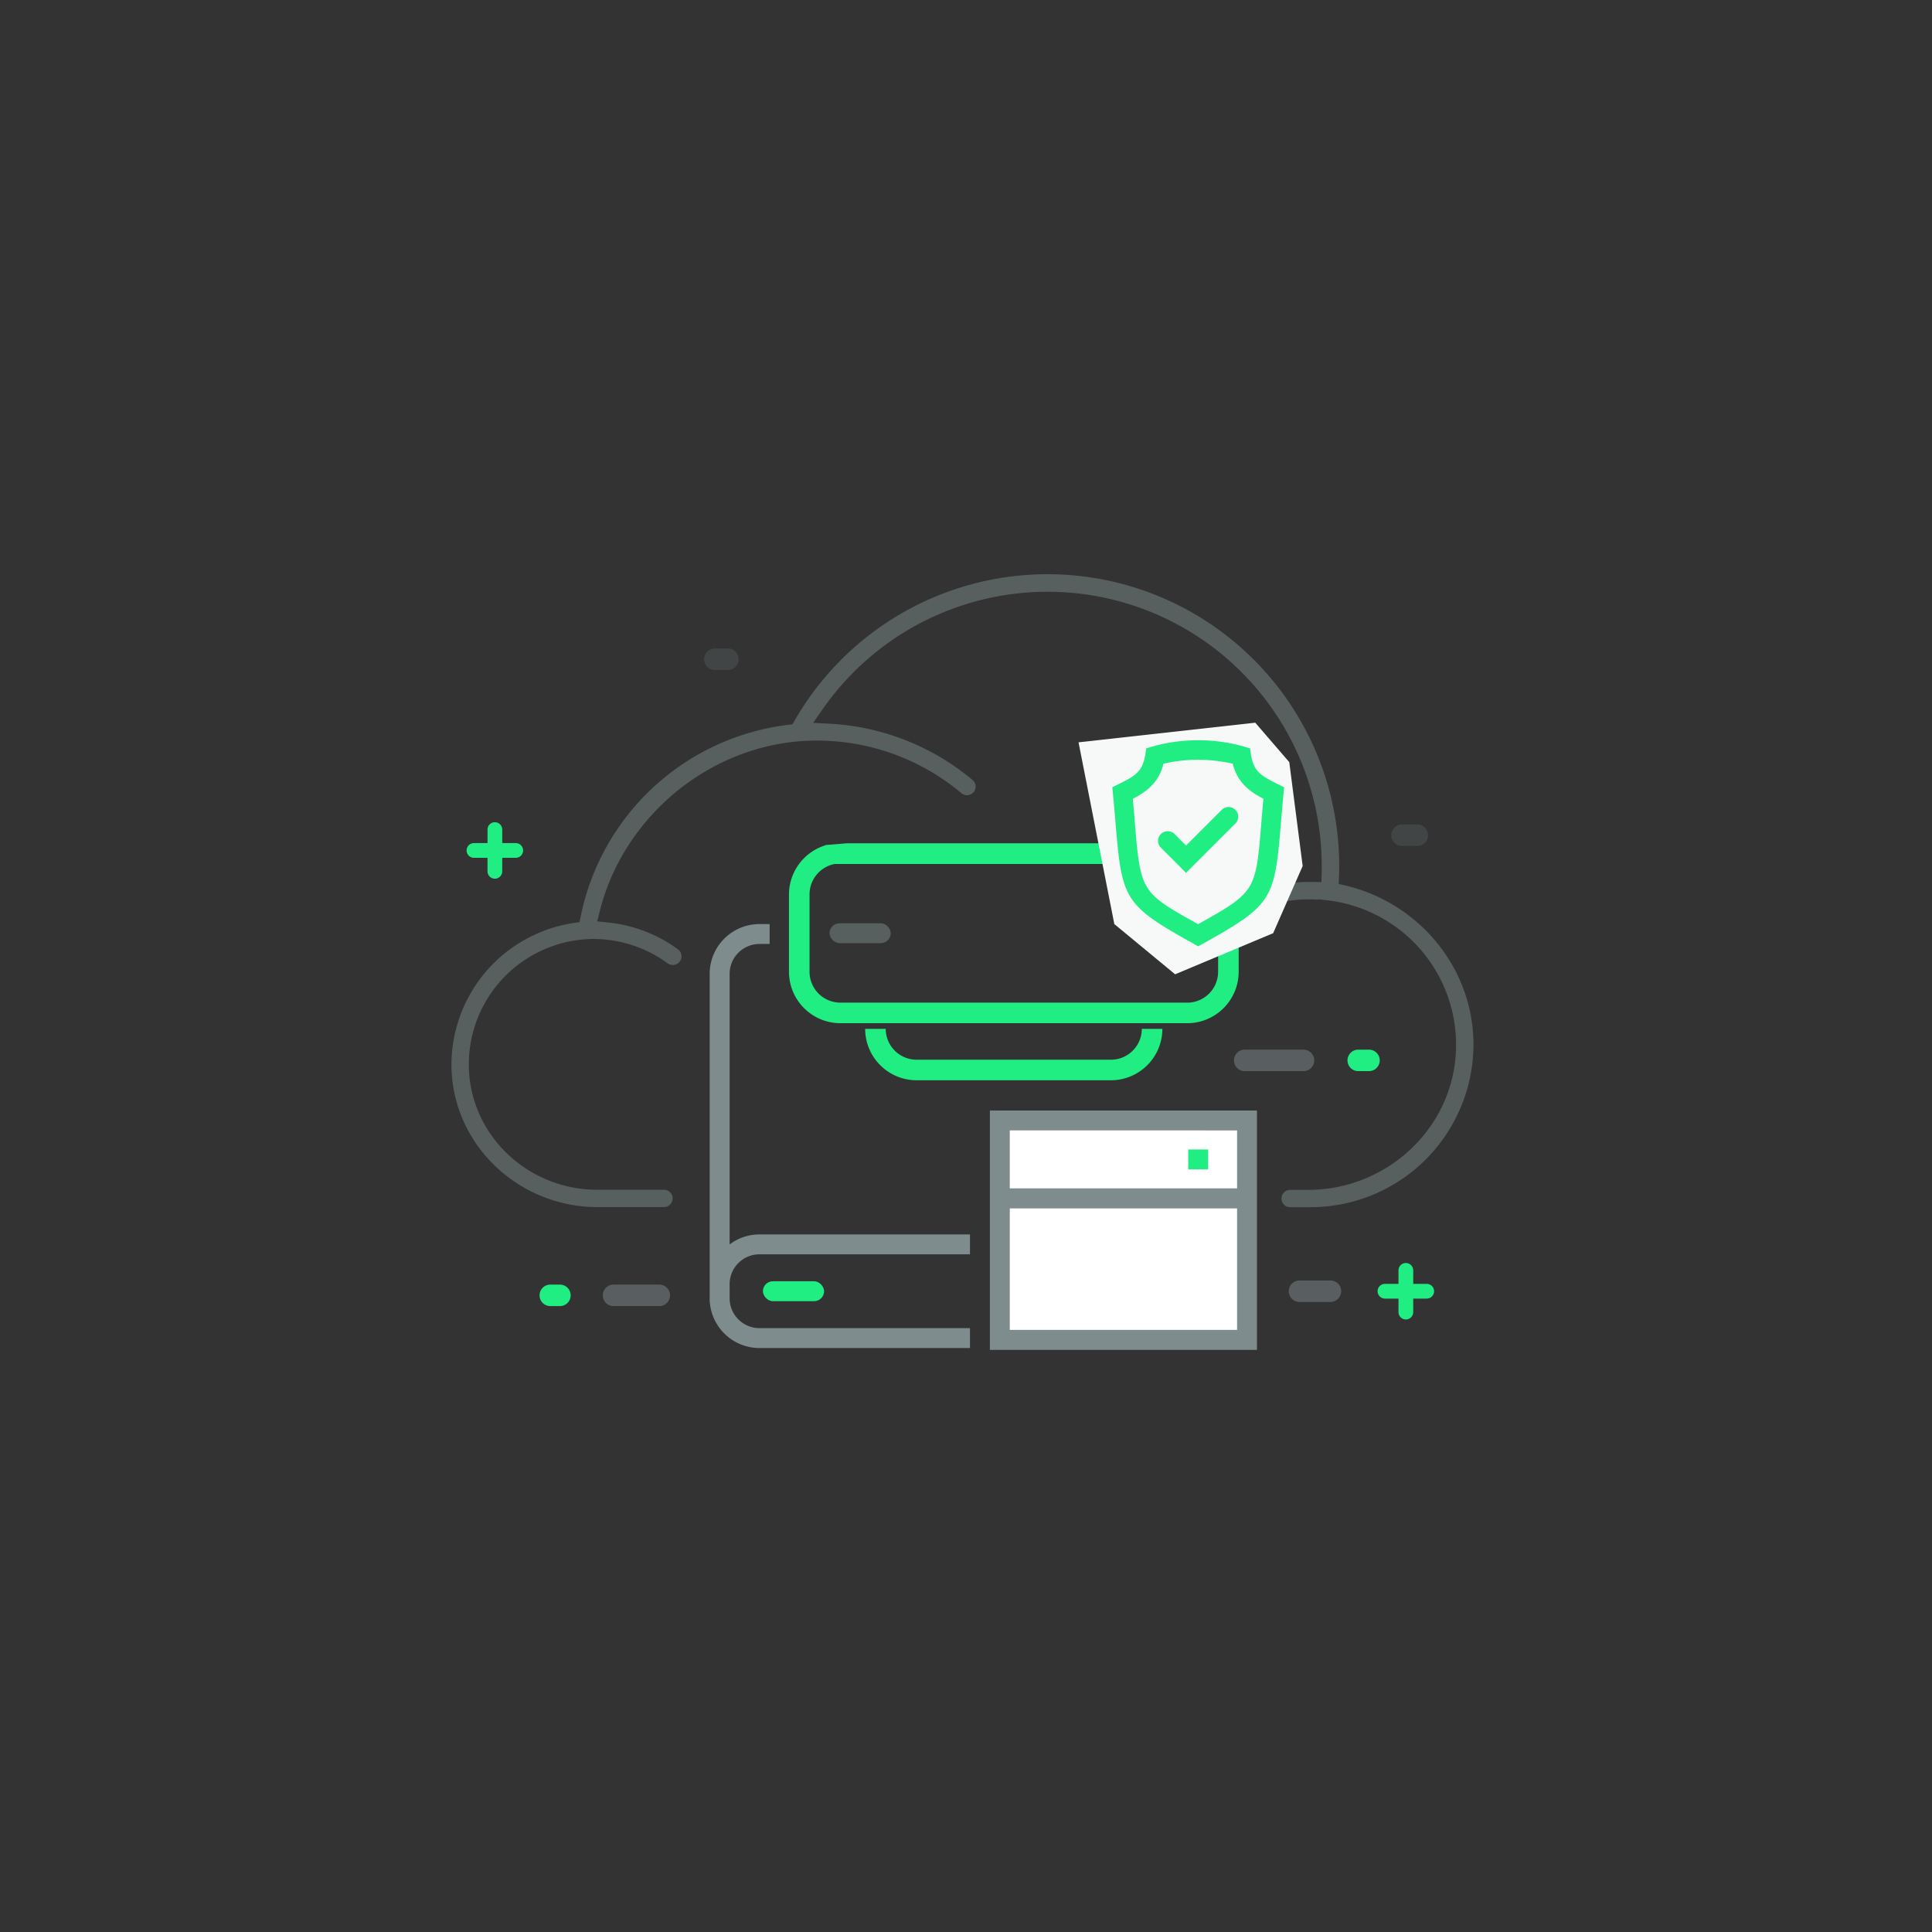 <svg xmlns="http://www.w3.org/2000/svg" viewBox="0 0 669 669"><rect x="0" y="0" width="669" height="669" fill="#333333" stroke="none"/><defs><style>.cls-1,.cls-5{fill:#fff;}.cls-1{opacity:0;}.cls-2,.cls-4{fill:#7f8c8d;}.cls-3{fill:#20ee82;}.cls-4,.cls-6{opacity:0.5;}.cls-7{opacity:0.2;}.cls-8{fill:#f7f9f9;}</style></defs><title>Page2_Square_C_01</title><g id="Layer_2" data-name="Layer 2"><rect class="cls-1" width="669" height="669"/></g><g id="Layer_4" data-name="Layer 4"><path class="cls-2" d="M7114.26,7315.06a17.27,17.27,0,0,0,17.22,16.23h72.9v-6.89h-72.9a10.34,10.34,0,0,1-10.33-10.33v-4.91a10.34,10.34,0,0,1,10.33-10.33h72.9v-6.89h-72.9a17.1,17.1,0,0,0-10.33,3.48V7201.7a10.34,10.34,0,0,1,10.33-10.33H7135v-6.89h-3.54a17.24,17.24,0,0,0-17.22,17.22v113.36Z" transform="translate(-6868.5 -6864.5)"/><rect class="cls-3" x="264.18" y="443.67" width="21.18" height="6.89" rx="3.44" ry="3.44"/><rect class="cls-4" x="287.26" y="319.7" width="21.18" height="6.89" rx="3.44" ry="3.44"/><rect class="cls-5" x="346.66" y="389.14" width="85.51" height="74.89"/><path class="cls-2" d="M7211.27,7249.05v82.87h92.48v-82.87h-92.48Zm85.6,6.89V7276h-78.71v-20.08Zm-78.71,27h78.71V7325h-78.71Z" transform="translate(-6868.5 -6864.5)"/><rect class="cls-3" x="411.44" y="398.03" width="6.89" height="6.89"/><g class="cls-6"><path class="cls-2" d="M7320.06,7235.4h-20.73a3.72,3.72,0,0,1,0-7.43h20.73a3.72,3.72,0,0,1,0,7.43Z" transform="translate(-6868.5 -6864.5)"/></g><path class="cls-3" d="M7342.35,7235.4h-3.72a3.72,3.72,0,0,1,0-7.43h3.72a3.72,3.72,0,1,1,0,7.43Z" transform="translate(-6868.5 -6864.5)"/><g class="cls-6"><path class="cls-2" d="M7329,7315.33h-10.32a3.72,3.72,0,1,1,0-7.43H7329a3.72,3.72,0,1,1,0,7.43Z" transform="translate(-6868.5 -6864.5)"/></g><g class="cls-6"><path class="cls-2" d="M7081.15,7309.33h15.45a3.72,3.72,0,1,1,0,7.43h-15.45a3.72,3.72,0,1,1,0-7.43Z" transform="translate(-6868.5 -6864.5)"/></g><path class="cls-3" d="M7058.86,7309.33h3.72a3.72,3.72,0,0,1,0,7.43h-3.72a3.72,3.72,0,0,1,0-7.43Z" transform="translate(-6868.5 -6864.5)"/><g class="cls-7"><path class="cls-2" d="M7115.85,7089.07h4.89a3.72,3.72,0,0,1,0,7.43h-4.89a3.72,3.72,0,0,1,0-7.43Z" transform="translate(-6868.5 -6864.5)"/></g><g class="cls-7"><path class="cls-2" d="M7354.18,7150h4.89a3.72,3.72,0,1,1,0,7.43h-4.89a3.72,3.72,0,1,1,0-7.43Z" transform="translate(-6868.5 -6864.5)"/></g><path class="cls-3" d="M7157.27,7163.72a10.73,10.73,0,0,0-8.45,10.46V7201a10.7,10.7,0,0,0,10.69,10.69h120.1A10.7,10.7,0,0,0,7290.3,7201v-26.77a10.71,10.71,0,0,0-8.62-10.49l-.29-.06H7157.87Zm4.43-7.21h115.73l7.12.53,1.05.38a17.85,17.85,0,0,1,11.82,16.76V7201a17.83,17.83,0,0,1-17.81,17.81h-120.1A17.83,17.83,0,0,1,7141.7,7201v-26.77a17.86,17.86,0,0,1,11.83-16.76l1.05-.38Z" transform="translate(-6868.5 -6864.5)"/><path class="cls-3" d="M7271,7220.76a17.83,17.83,0,0,1-17.81,17.81h-67.3a17.83,17.83,0,0,1-17.81-17.81h7.12a10.7,10.7,0,0,0,10.69,10.69h67.3a10.7,10.7,0,0,0,10.69-10.69Z" transform="translate(-6868.5 -6864.5)"/><path class="cls-4" d="M7205.48,7138.95a3,3,0,0,1-4.06.22,77.56,77.56,0,0,0-50.09-18.22c-1.87,0-3.77.07-5.66.2l-.64.06c-32.57,2.78-60.87,27-68.84,58.8l-.89,3.54,3.63.37a49.63,49.63,0,0,1,24.34,9.31,3,3,0,0,1,.38,4.5h0a3,3,0,0,1-3.94.35,43.58,43.58,0,0,0-25.72-8.44h-1.05l-1,.06a43.44,43.44,0,0,0-41.1,43.78c.24,24,20.41,43,44.41,43h23.16a3,3,0,0,1,3,3h0a3,3,0,0,1-3,3h-23.08c-26.94,0-49.69-21.11-50.49-48a49.71,49.71,0,0,1,42.14-50.35l2.19-.32.45-2.17a83.59,83.59,0,0,1,71.72-66.14l1.57-.19.79-1.37a101,101,0,0,1,188.53,50.39c0,1.19,0,2.4-.07,3.63l-.1,2.64,1.51.34c26.09,5.79,45.27,28.75,45.15,55.48a56.43,56.43,0,0,1-56.36,56.1h-7.12a3,3,0,0,1-3-3h0a3,3,0,0,1,3-3h6.22c27.07,0,50-21,51.19-48a50.35,50.35,0,0,0-44.21-52.23l-3.19-.39-.31.09-.36,0q-1.36-.07-2.71-.07a50.1,50.1,0,0,0-32.63,12.08l-.56.48-4.26-4.27.64-.56a56,56,0,0,1,36.77-13.75h1.1l3.14.06.11-3.75c0-.61,0-1.21,0-1.8a94.93,94.93,0,0,0-172.85-54.29l-3.27,4.68,5.7.3a84,84,0,0,1,49.47,19.46,3,3,0,0,1,.25,4.43Z" transform="translate(-6868.5 -6864.5)"/><polygon class="cls-8" points="373.47 257.05 385.86 319.98 406.91 337.37 440.86 323.14 451.08 299.87 446.44 263.91 434.66 250.25 373.47 257.05"/><path class="cls-3" d="M7283.07,7192c-25-13.9-26-15.45-28.19-41.31-.58-6.94-.76-8.79-1.15-12.84l-.07-.74,1.44-.72c7-3.46,9.33-4.63,10.25-12.32l.05-.43.42-.12a57.31,57.31,0,0,1,17.56-2.68,56.72,56.72,0,0,1,17.1,2.54l.9.26.05.43c.93,7.68,3,8.69,10.54,12.46l1.16.57,0,.45c-.42,4.32-.6,6.11-1.18,13.13-2.15,25.86-3.2,27.41-28.19,41.31l-.32.18Zm-22.31-50.95c.31,3.28.55,6.24.77,8.92v.17c1.93,23.17,2.31,23.51,21.84,34.38,19.9-11.08,19.95-11.63,21.84-34.38V7150c.22-2.68.47-5.63.77-8.92-4.63-2.38-9-5.55-10.61-12.12a53.26,53.26,0,0,0-24,0C7269.8,7135.56,7265.38,7138.72,7260.76,7141.1Z" transform="translate(-6868.5 -6864.5)"/><path class="cls-3" d="M7254.35,7137.55c.42,4.27.59,6,1.18,13.14,2.1,25.31,2.88,26.89,27.85,40.78,25-13.9,25.75-15.48,27.85-40.78.58-7,.75-8.77,1.18-13.14-8.11-4-10.65-5-11.65-13.34a58.19,58.19,0,0,0-34.77,0C7265,7132.63,7262.25,7133.62,7254.35,7137.55Zm16.47-9.11a53.77,53.77,0,0,1,25.13,0c1.57,7.21,6.78,10.28,10.76,12.28-.33,3.53-.59,6.69-.83,9.52-1.89,22.76-2,23.65-22.5,35.08-20.53-11.43-20.6-12.31-22.5-35.08-.24-2.84-.5-6-.83-9.52C7264,7138.71,7269.25,7135.65,7270.82,7128.44Z" transform="translate(-6868.5 -6864.5)"/><path class="cls-3" d="M7270.36,7157.9a3.35,3.35,0,0,1,4.73-4.73l4.11,4.11,12.48-12.48a3.35,3.35,0,0,1,4.73,4.73l-17.22,17.22Z" transform="translate(-6868.5 -6864.5)"/><path class="cls-3" d="M7270.83,7157.43l8.37,8.38,16.75-16.75a2.69,2.69,0,0,0,0-3.8h0a2.69,2.69,0,0,0-3.8,0l-12.95,12.95-4.57-4.57a2.69,2.69,0,0,0-3.8,0h0A2.69,2.69,0,0,0,7270.83,7157.43Z" transform="translate(-6868.5 -6864.5)"/><path class="cls-3" d="M7355.31,7321.4a2.55,2.55,0,0,1-2.55-2.55v-4.68h-4.69a2.55,2.55,0,0,1,0-5.1h4.69v-4.68a2.55,2.55,0,1,1,5.1,0v4.68h4.68a2.55,2.55,0,0,1,0,5.1h-4.68v4.68A2.55,2.55,0,0,1,7355.31,7321.4Z" transform="translate(-6868.5 -6864.5)"/><path class="cls-3" d="M7039.86,7168.77a2.55,2.55,0,0,1-2.55-2.55v-4.68h-4.69a2.55,2.55,0,0,1,0-5.1h4.69v-4.68a2.55,2.55,0,1,1,5.1,0v4.68h4.68a2.55,2.55,0,0,1,0,5.1h-4.68v4.68A2.55,2.55,0,0,1,7039.86,7168.77Z" transform="translate(-6868.5 -6864.5)"/></g></svg>
